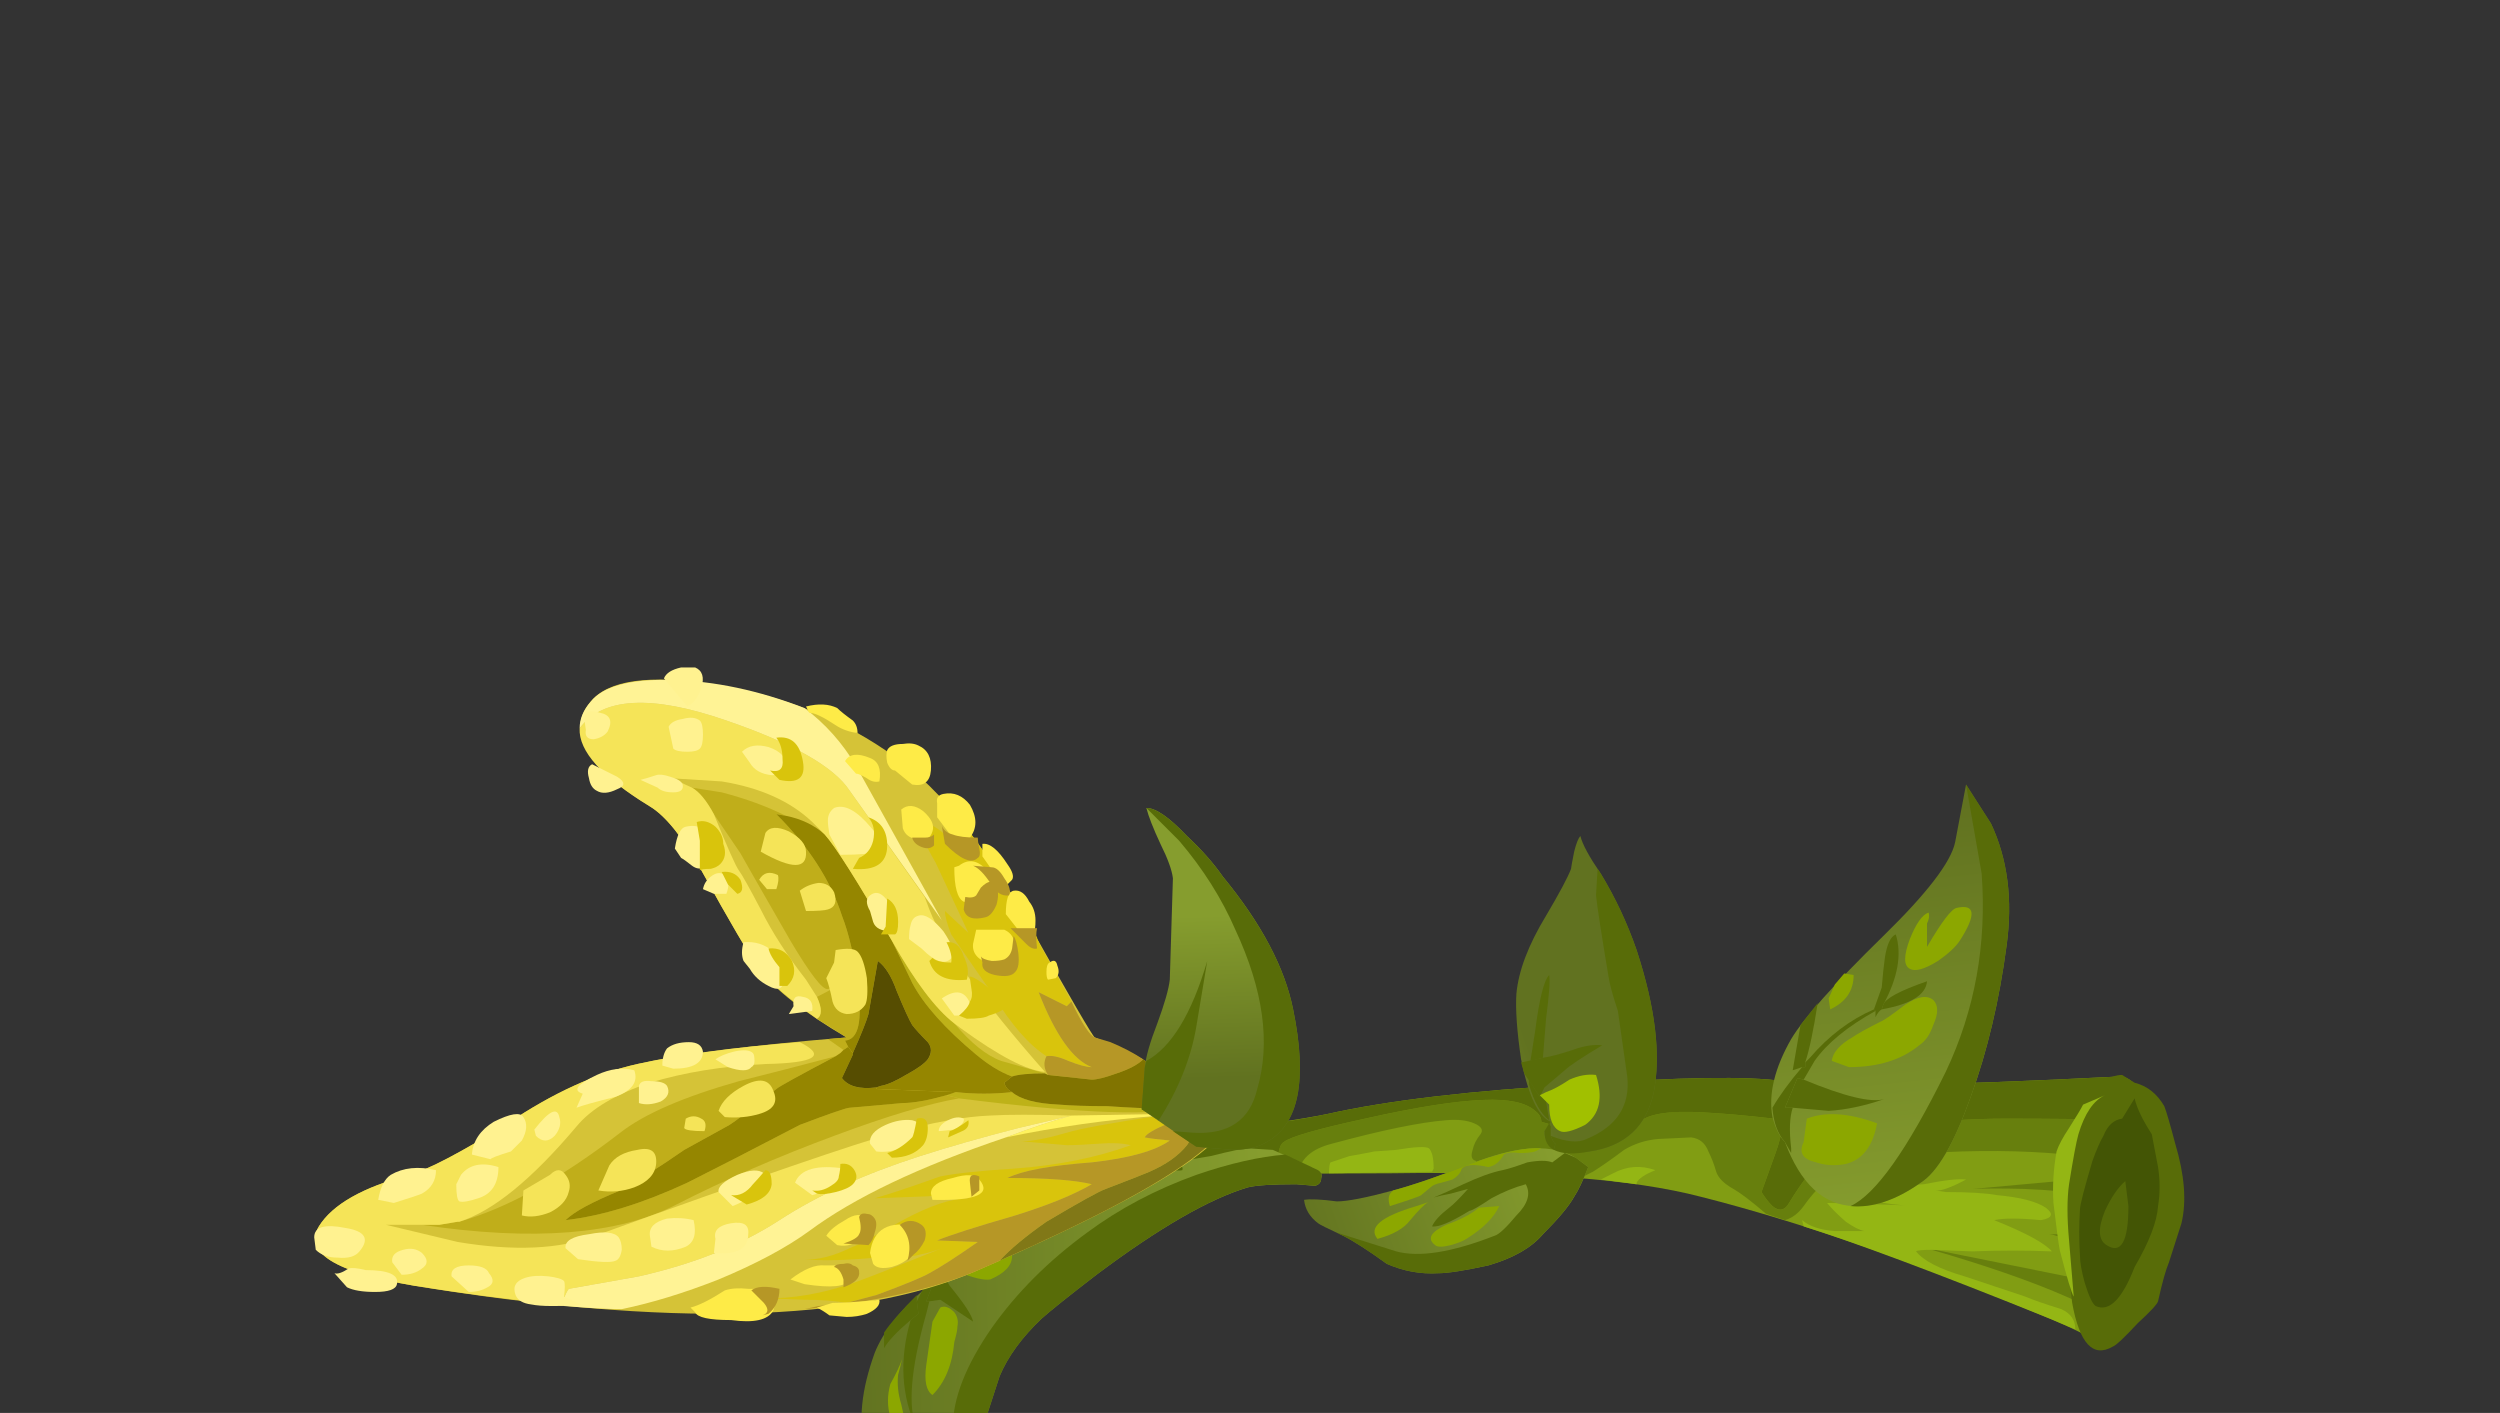 <?xml version="1.0" encoding="iso-8859-1"?>
<!-- Generator: Adobe Illustrator 15.1.0, SVG Export Plug-In . SVG Version: 6.00 Build 0)  -->
<!DOCTYPE svg PUBLIC "-//W3C//DTD SVG 1.1//EN" "http://www.w3.org/Graphics/SVG/1.1/DTD/svg11.dtd">
<svg version="1.1" id="flash0.ai" xmlns="http://www.w3.org/2000/svg" xmlns:xlink="http://www.w3.org/1999/xlink" x="0px" y="0px"
	 width="64.05px" height="36.2px" viewBox="0 0 64.05 36.2" style="enable-background:new 0 0 64.05 36.2;" xml:space="preserve">
<rect x="0" y="0" width="64.05" height="36.2" fill="#333333" stroke="none"/>
<symbol  id="_x31_" viewBox="0 -30.1 59.889 30.1">
	<g id="Layer_1_2_">
		<path style="fill-rule:evenodd;clip-rule:evenodd;fill:#819D13;" d="M57.8-13.1c0.233,0,0.433-0.133,0.6-0.4
			c0.1-0.167,0.267-0.467,0.5-0.9c0.167-0.233,0.283-0.5,0.35-0.8c0.167-0.5,0.267-0.8,0.3-0.9c0.133-0.4,0.183-0.867,0.15-1.4
			c-0.034-0.6-0.167-1.1-0.4-1.5c-0.2-0.767-0.5-1.4-0.9-1.9c-0.233-0.3-0.467-0.534-0.7-0.7l-0.3-0.15
			c-0.633,0.367-1.283,0.684-1.95,0.95c-4.2,1.767-7.883,3.05-11.05,3.85c-2.167,0.567-5.467,0.817-9.9,0.75
			c-5.567-0.033-8.783-0.017-9.65,0.05c-4.233,0.333-6.917,0.783-8.05,1.35c-0.6,0.3-0.684,0.417-0.25,0.35
			c1.3-0.233,2.217-0.366,2.75-0.4c1.566-0.133,3.55-0.167,5.95-0.1c3,0.067,5.4,0.284,7.2,0.65c1.933,0.433,4.617,0.75,8.05,0.95
			c3.233,0.233,5.417,0.267,6.55,0.1C48.416-13.45,52-13.4,57.8-13.1z"/>
		<path style="fill-rule:evenodd;clip-rule:evenodd;fill:#677F0D;" d="M55.55-18.15l4-0.05l-0.1-0.45l-2,0.25l0.65-0.2
			c0.467-0.133,0.85-0.283,1.15-0.45l-0.2-0.5C56.983-18.617,55.816-18.15,55.55-18.15z"/>
		<path style="fill-rule:evenodd;clip-rule:evenodd;fill:#677F0D;" d="M20.5-14.95l-0.15-0.7c-1.833,0.3-3.017,0.583-3.55,0.85
			c-0.6,0.3-0.684,0.417-0.25,0.35c1.3-0.233,2.217-0.366,2.75-0.4L20.5-14.95z"/>
		<path style="fill-rule:evenodd;clip-rule:evenodd;fill:#677F0D;" d="M54.149-14.45c2.867,0,4.483-0.05,4.85-0.15
			c0.034-0.066,0.217-0.566,0.55-1.5l0.05-0.35l-2.65,0.1c0.4,0.034,0.633,0.1,0.7,0.2c0.033,0.066,0.017,0.167-0.05,0.3
			c-0.066,0.1-0.75,0.2-2.05,0.3c-1.4,0.1-2.917,0.083-4.55-0.05c-0.867-0.066-1.533-0.216-2-0.45c-0.466-0.233-0.9-0.634-1.3-1.2
			c-0.167-0.233-0.367-0.383-0.6-0.45l-0.6,0.2c-0.466,0.4-0.817,0.667-1.05,0.8c-0.3,0.167-0.483,0.35-0.55,0.55
			c-0.066,0.233-0.15,0.45-0.25,0.65c-0.1,0.267-0.283,0.417-0.55,0.45c-0.033,0-0.383-0.017-1.05-0.05
			c-0.4-0.033-0.767-0.15-1.1-0.35c-0.4-0.3-0.733-0.533-1-0.7l-0.4-0.2c-1,0.1-2.033,0.15-3.1,0.15l-0.25,0.4
			c-0.133,0.033-0.167,0.15-0.1,0.35c0.033,0.167,0.117,0.333,0.25,0.5c0.1,0.134,0.033,0.25-0.2,0.35s-0.533,0.133-0.9,0.1
			c-0.833-0.066-2.05-0.316-3.65-0.75c-0.667-0.167-1.033-0.5-1.1-1h-0.6c-0.066,0.6-0.017,0.95,0.15,1.05
			c0.2,0.167,1.066,0.417,2.6,0.75c1.634,0.367,2.9,0.567,3.8,0.6c0.8,0.034,1.35-0.083,1.65-0.35c0.133-0.1,0.2-0.216,0.2-0.35
			c1.633-0.5,2.667-0.517,3.1-0.05c0.267,0.3,0.967,0.417,2.1,0.35c0.633-0.033,1.383-0.1,2.25-0.2c0.3,0,0.317-0.366,0.05-1.1
			c-0.134-0.367-0.283-0.784-0.45-1.25c0.1-0.167,0.217-0.317,0.35-0.45c0.2-0.167,0.367-0.15,0.5,0.05
			c0.466,0.767,0.933,1.367,1.4,1.8c0.267,0.267,0.983,0.5,2.15,0.7C51.85-14.533,52.983-14.45,54.149-14.45z"/>
		<path style="fill-rule:evenodd;clip-rule:evenodd;fill:#677F0D;" d="M53.125-16.7c0.778,0.074,2.053,0.191,3.825,0.35l1-0.2
			c0.767-0.134,1.35-0.284,1.75-0.45c0-0.4-0.034-0.717-0.1-0.95l-1.2,0.6c-0.733,0.367-1.95,0.583-3.65,0.65
			C54.1-16.683,53.558-16.683,53.125-16.7z"/>
		<path style="fill-rule:evenodd;clip-rule:evenodd;fill:#677F0D;" d="M51.8-18.65h0.1l6.95-1.4c0-0.134-0.05-0.25-0.15-0.35
			l-2.35,0.5l1.9-1.15l-0.15-0.2C57-20.417,54.899-19.55,51.8-18.65z"/>
		<polygon style="fill-rule:evenodd;clip-rule:evenodd;fill:#586C08;" points="58.25,-21.05 56.35,-19.9 58.7,-20.4 58.399,-20.9 		
			"/>
		<path style="fill-rule:evenodd;clip-rule:evenodd;fill:#586C08;" d="M59.7-17c-0.4,0.167-0.983,0.316-1.75,0.45l-1,0.2l2.65-0.1
			L59.7-17z"/>
		<path style="fill-rule:evenodd;clip-rule:evenodd;fill:#586C08;" d="M57.8-13.1c0.233,0,0.433-0.133,0.6-0.4
			c0.1-0.167,0.267-0.467,0.5-0.9l0.1-0.2c-0.367,0.1-1.983,0.15-4.85,0.15c-1.167,0-2.3-0.083-3.4-0.25
			c-1.167-0.2-1.883-0.433-2.15-0.7c-0.467-0.434-0.934-1.034-1.4-1.8c-0.133-0.2-0.3-0.216-0.5-0.05
			c-0.133,0.133-0.25,0.283-0.35,0.45c0.167,0.466,0.316,0.883,0.45,1.25c0.267,0.733,0.25,1.1-0.05,1.1
			c-0.867,0.1-1.617,0.167-2.25,0.2c-1.133,0.066-1.833-0.05-2.1-0.35c-0.433-0.466-1.467-0.45-3.1,0.05
			c0,0.133-0.067,0.25-0.2,0.35c-0.3,0.267-0.85,0.384-1.65,0.35c-0.9-0.033-2.167-0.233-3.8-0.6c-1.533-0.333-2.4-0.583-2.6-0.75
			c-0.167-0.1-0.217-0.45-0.15-1.05c-2.633-0.066-4.65-0.033-6.05,0.1c-1.934,0.167-3.434,0.333-4.5,0.5l0.15,0.7
			c5.133-0.167,9.117,0.05,11.95,0.65c1.933,0.433,4.617,0.75,8.05,0.95c3.233,0.233,5.417,0.267,6.55,0.1
			C48.416-13.45,52-13.4,57.8-13.1z"/>
		<path style="fill-rule:evenodd;clip-rule:evenodd;fill:#586C08;" d="M59.25-19.05c-0.3,0.167-0.683,0.316-1.15,0.45l-0.65,0.2
			l2-0.25L59.3-19L59.25-19.05z"/>
		<path style="fill-rule:evenodd;clip-rule:evenodd;fill:#94B614;" d="M47.7-17.9l-0.05,0.2c0.233-0.2,0.583-0.316,1.05-0.35
			c0.239,0,0.556,0,0.95,0c-0.15,0.025-0.35,0.125-0.6,0.3c-0.267,0.233-0.467,0.434-0.6,0.6c0.296,0,1.122-0.025,2.475-0.075
			C50.621-17.204,50.313-17.163,50-17.1c-0.333,0.034-0.466,0.117-0.4,0.25c0.033,0.133,0.2,0.2,0.5,0.2l1.45,0.1
			c0.667,0.133,1.116,0.183,1.35,0.15c-0.477-0.254-0.801-0.371-0.975-0.35l0.325-0.05c0.733,0,1.284-0.034,1.65-0.1
			c0.733-0.067,1.25-0.2,1.55-0.4c0.267-0.2,0.216-0.333-0.15-0.4c-0.7,0.067-1.2,0.067-1.5,0c1-0.4,1.616-0.733,1.85-1
			c-0.833,0.034-1.683,0.034-2.55,0l-1.3,0.05c-0.3,0-0.467-0.017-0.5-0.05c0.233-0.3,0.75-0.566,1.55-0.8l1.95-0.65
			c0.233-0.1,0.616-0.233,1.15-0.4c0.3-0.134,0.45-0.35,0.45-0.65l-0.95,0.4C51.883-19.367,49.3-18.4,47.7-17.9z"/>
		<path style="fill-rule:evenodd;clip-rule:evenodd;fill:#94B614;" d="M35.7-15.4c0.1-0.1,0.15-0.317,0.15-0.65l-0.05-0.1l-3.3-0.05
			c0,0.2,0.017,0.317,0.05,0.35l0.6,0.2c0.2,0.033,0.467,0.083,0.8,0.15l0.7,0.05C35.25-15.35,35.6-15.333,35.7-15.4z"/>
		<path style="fill-rule:evenodd;clip-rule:evenodd;fill:#94B614;" d="M42.95-16.1c-0.333-0.133-0.534-0.267-0.6-0.4v-0.05
			L41.2-16.4l0.4,0.2C42.033-15.967,42.483-15.934,42.95-16.1z"/>
		<path style="fill-rule:evenodd;clip-rule:evenodd;fill:#586C08;" d="M57.899-13.05l0.4-0.25c0.4-0.1,0.717-0.35,0.95-0.75
			c0.067-0.167,0.183-0.567,0.35-1.2c0.3-1,0.367-1.85,0.2-2.55l-0.4-1.25c-0.1-0.233-0.217-0.65-0.35-1.25
			c-0.033-0.1-0.25-0.333-0.65-0.7c-0.433-0.467-0.7-0.717-0.8-0.75c-0.633-0.367-1.066,0.1-1.3,1.4L56-17.9
			c-0.133,1.333-0.05,2.316,0.25,2.95c0.367,0.733,0.567,1.117,0.6,1.15C57.183-13.3,57.533-13.05,57.899-13.05z"/>
		<path style="fill-rule:evenodd;clip-rule:evenodd;fill:#435505;" d="M57.899-14.45l0.4,0.65c0.066-0.3,0.25-0.684,0.55-1.15
			l0.2-1.05c0.066-0.434,0.066-0.85,0-1.25c-0.033-0.5-0.283-1.15-0.75-1.95c-0.4-1.033-0.817-1.45-1.25-1.25
			c-0.1,0.067-0.217,0.317-0.35,0.75c-0.1,0.367-0.15,0.65-0.15,0.85c-0.033,0.5-0.033,1,0,1.5c0,0.133,0.133,0.65,0.4,1.55
			c0.133,0.366,0.25,0.633,0.35,0.8C57.433-14.667,57.633-14.483,57.899-14.45z"/>
		<path style="fill-rule:evenodd;clip-rule:evenodd;fill:#556909;" d="M58-16.45l0.1-0.8c0-1.133-0.233-1.55-0.7-1.25
			c-0.267,0.167-0.283,0.533-0.05,1.1C57.55-16.967,57.767-16.65,58-16.45z"/>
		<path style="fill-rule:evenodd;clip-rule:evenodd;fill:#94B614;" d="M56.649-14l0.7,0.3c-0.367-0.167-0.65-0.583-0.85-1.25
			c-0.067-0.233-0.167-0.767-0.3-1.6c-0.067-0.467-0.067-1.067,0-1.8c0.033-0.4,0.083-1,0.15-1.8c-0.066,0.1-0.217,0.6-0.45,1.5
			c-0.033,0.167-0.1,0.667-0.2,1.5c-0.034,0.533,0,1.083,0.1,1.65c0.066,0.2,0.2,0.45,0.4,0.75
			C56.433-14.383,56.583-14.133,56.649-14z"/>
		<linearGradient id="SVGID_1_" gradientUnits="userSpaceOnUse" x1="17.062" y1="-22.932" x2="30.512" y2="-22.657">
			<stop  offset="0" style="stop-color:#617220"/>
			<stop  offset="1" style="stop-color:#869D2E"/>
		</linearGradient>
		<path style="fill-rule:evenodd;clip-rule:evenodd;fill:url(#SVGID_1_);" d="M28.7-15.65c0.667,0.167,1.067,0.25,1.2,0.25l0.8-0.05
			l1.45-0.65c0.1-0.066,0.134-0.15,0.1-0.25c0-0.133-0.067-0.216-0.2-0.25l-0.6,0.05c-0.767,0-1.284-0.034-1.55-0.1
			c-1.233-0.367-2.85-1.3-4.85-2.8c-0.867-0.667-1.45-1.133-1.75-1.4c-0.634-0.6-1.083-1.216-1.35-1.85l-0.65-2
			c-0.167-0.966-0.233-1.6-0.2-1.9c0-1.3,0.3-2.466,0.9-3.5l-0.6,0.6l-1,0.75c-0.5,0.333-1.05,0.883-1.65,1.65
			c-0.533,0.7-0.9,1.417-1.1,2.15c-0.233,0.8-0.133,1.8,0.3,3c0.267,0.667,0.8,1.35,1.6,2.05c1.5,1.333,2.483,2.133,2.95,2.4
			c1.267,0.633,2.633,1.133,4.1,1.5L28.7-15.65z"/>
		<path style="fill-rule:evenodd;clip-rule:evenodd;fill:#586C08;" d="M24.75-18.1c1.034,0.767,2.2,1.383,3.5,1.85
			c1.067,0.367,2.017,0.583,2.85,0.65l1.05-0.5c0.1-0.066,0.134-0.15,0.1-0.25c0-0.133-0.067-0.216-0.2-0.25l-0.6,0.05
			c-0.767,0-1.284-0.034-1.55-0.1c-1.233-0.367-2.85-1.3-4.85-2.8c-0.867-0.667-1.45-1.133-1.75-1.4
			c-0.634-0.6-1.083-1.216-1.35-1.85l-0.65-2c-0.167-0.966-0.233-1.6-0.2-1.9c0-1.3,0.3-2.466,0.9-3.5l-0.4,0.4l-1.1,1.95l-0.05,3.4
			c0,0.934,0.417,2,1.25,3.2C22.5-20.017,23.517-19,24.75-18.1z"/>
		<path style="fill-rule:evenodd;clip-rule:evenodd;fill:#586C08;" d="M19.55-19.9l0.3,0.25L19.6-20.3h0.1l-0.1-0.4
			c-0.5-1.767-0.6-3-0.3-3.7c-0.5,1.066-0.567,2.233-0.2,3.5l0.25,0.2l-0.05,0.4l0.2,0.4H19.55z"/>
		<path style="fill-rule:evenodd;clip-rule:evenodd;fill:#586C08;" d="M21.1-20.95l-1.05,0.7L19.7-20.3h-0.1l0.25,0.65l0.1,0.15
			l0.1-0.05c0.133-0.034,0.233-0.117,0.3-0.25C20.816-20.367,21.066-20.75,21.1-20.95z"/>
		<path style="fill-rule:evenodd;clip-rule:evenodd;fill:#586C08;" d="M19.1-20.9c-0.434-0.367-0.717-0.667-0.85-0.9v0.5
			c0.2,0.3,0.55,0.7,1.05,1.2v-0.2l0.05-0.4L19.1-20.9z"/>
		<path style="fill-rule:evenodd;clip-rule:evenodd;fill:#586C08;" d="M22.55-18l-0.9-0.05l0.85,0.55l0.3,0.15
			c0.233-0.133,0.417-0.367,0.55-0.7C22.983-18.017,22.716-18,22.55-18z"/>
		<path style="fill-rule:evenodd;clip-rule:evenodd;fill:#586C08;" d="M26.55-16h0.05l1.05,0.2c0.134-0.134,0.184-0.233,0.15-0.3
			C27.7-16.133,27.283-16.1,26.55-16z"/>
		<path style="fill-rule:evenodd;clip-rule:evenodd;fill:#8CA700;" d="M25.25-17.15L24-17.3l-0.9,0.1c0.667,0.3,1.583,0.634,2.75,1
			l0.3-0.25c0.2-0.2,0.15-0.366-0.15-0.5C25.633-17.05,25.383-17.117,25.25-17.15z"/>
		<path style="fill-rule:evenodd;clip-rule:evenodd;fill:#8CA700;" d="M21.649-19.6c-0.2-0.033-0.55,0.05-1.05,0.25l-0.3,0.15
			l1.25,1.1c0.6-0.066,0.866-0.316,0.8-0.75C22.35-19.15,22.116-19.4,21.649-19.6z"/>
		<path style="fill-rule:evenodd;clip-rule:evenodd;fill:#8CA700;" d="M19.8-20.95l0.25,0.45c0.133,0.066,0.283,0.017,0.45-0.15
			c0.1-0.133,0.133-0.284,0.1-0.45c0-0.1-0.033-0.267-0.1-0.5c-0.067-0.733-0.3-1.3-0.7-1.7c-0.2,0.133-0.267,0.45-0.2,0.95
			L19.8-20.95z"/>
		<path style="fill-rule:evenodd;clip-rule:evenodd;fill:#8CA700;" d="M18.825-22.15c-0.029-0.144-0.071-0.31-0.125-0.5
			c-0.034-0.3,0-0.617,0.1-0.95c0.066-0.333,0.15-0.583,0.25-0.75c0.066-0.133,0.167-0.333,0.3-0.6
			c0.133-0.233,0.184-0.433,0.15-0.6c-0.4,0.133-0.75,0.65-1.05,1.55c-0.1,0.333-0.1,0.684,0,1.05
			C18.631-22.627,18.756-22.361,18.825-22.15z"/>
		<path style="fill-rule:evenodd;clip-rule:evenodd;fill:#D5C337;" d="M18.649-2.9c1.4-1,2.8-2.75,4.2-5.25
			c1.367-2.434,2.083-3.667,2.15-3.7l0.85-0.35c0.667-0.3,1.184-0.633,1.55-1c4-0.566,1.917-2.616-6.25-6.15
			c-3.833-1.633-9.816-1.783-17.95-0.45c-2.534,0.433-3.55,1.066-3.05,1.9c0.434,0.7,1.4,1.25,2.9,1.65
			c0.6,0.167,1.65,0.717,3.15,1.65c1.433,0.967,2.817,1.6,4.15,1.9c1.533,0.333,3.767,0.617,6.7,0.85c-1.367,0.8-2.3,1.534-2.8,2.2
			c-0.333,0.466-0.95,1.517-1.85,3.15c-0.6,1.066-1.15,1.75-1.65,2.05c-2.067,1.267-2.7,2.384-1.9,3.35
			c0.566,0.7,1.883,0.883,3.95,0.55C15-0.883,16.95-1.667,18.649-2.9z"/>
		<path style="fill-rule:evenodd;clip-rule:evenodd;fill:#C0AE1A;" d="M13.3-14.65l-1.45-0.8c-0.767-0.533-1.45-0.966-2.05-1.3
			c-0.9-0.367-1.483-0.684-1.75-0.95c1.167,0.134,2.467,0.534,3.9,1.2c0.8,0.4,2,1.017,3.6,1.85c0.967,0.367,1.5,0.55,1.6,0.55
			l1.7,0.15c0.333,0,0.8,0.083,1.4,0.25l0.4-0.1c-0.967-0.167-2.3-0.567-4-1.2c-1.8-0.667-3.483-1.4-5.05-2.2
			c-1.867-0.966-4.583-1.183-8.15-0.65H4l0.6,0.1h0.05c1.533,0.434,3.25,1.383,5.15,2.85c0.767,0.6,2.033,1.15,3.8,1.65
			c0.934,0.233,1.967,0.5,3.1,0.8c-1.2-0.633-1.833-0.983-1.9-1.05C13.966-14.167,13.466-14.55,13.3-14.65z"/>
		<path style="fill-rule:evenodd;clip-rule:evenodd;fill:#BEB218;" d="M22.35-13.6c0.267-0.233,0.767-0.367,1.5-0.4
			c0.4-0.033,0.917-0.05,1.55-0.05c1.434-0.1,2.35-0.1,2.75,0c-1.066-0.333-3.566-0.25-7.5,0.25l-0.4,0.1l0.3,0.1
			C21.149-13.667,21.75-13.667,22.35-13.6z"/>
		<path style="fill-rule:evenodd;clip-rule:evenodd;fill:#BEB218;" d="M23.399-13c-0.5,0-0.85-0.033-1.05-0.1
			c-0.367,0.133-0.75,0.367-1.15,0.7c-1,0.833-1.683,1.6-2.05,2.3L18.5-8.75c0.733-1.3,1.4-2.184,2-2.65
			c0.534-0.633,1.034-1.034,1.5-1.2L23.399-13z"/>
		<path style="fill-rule:evenodd;clip-rule:evenodd;fill:#C0AE1A;" d="M13.649-5.95L12.8-4.7c-0.233,0.434-0.467,0.717-0.7,0.85
			L13.05-4c0.767-0.2,1.45-0.45,2.05-0.75L14.8-4.7c1.033-1.033,1.733-2.116,2.1-3.25c0.233-0.6,0.4-1.333,0.5-2.2
			c0.167-1.167,0.033-1.767-0.4-1.8l0.1-0.2l-0.15-0.1l-0.5,0.35l0.6,0.05l-0.95,0.6c0.167,0.1,0.167,0.333,0,0.7
			c0.533,0.267,0.65,0.35,0.35,0.25c-0.167-0.034-0.567,0.483-1.2,1.55C14.216-6.95,13.683-6.017,13.649-5.95z"/>
		<path style="fill-rule:evenodd;clip-rule:evenodd;fill:#958600;" d="M14.8-13.5c0.066,0.066,0.7,0.417,1.9,1.05l0.15,0.1l0.1,0.1
			l0.15,0.1l0.15-0.2v-0.05l-0.35-0.75c0.2-0.267,0.567-0.367,1.1-0.3v-0.05l2.55-0.1l-0.3-0.1c-0.6-0.167-1.067-0.25-1.4-0.25
			l-1.7-0.15c-0.1,0-0.633-0.183-1.6-0.55c-1.6-0.833-2.8-1.45-3.6-1.85c-1.433-0.667-2.733-1.066-3.9-1.2
			c0.267,0.267,0.85,0.583,1.75,0.95c0.6,0.333,1.283,0.767,2.05,1.3l1.45,0.8C13.466-14.55,13.966-14.167,14.8-13.5z"/>
		<path style="fill-rule:evenodd;clip-rule:evenodd;fill:#958600;" d="M22.35-13.1l-0.25-0.2c0.033-0.134,0.117-0.233,0.25-0.3
			c-0.6-0.066-1.2-0.066-1.8,0L18-13.5v0.05l0.15,0.05c0.2,0.033,0.467,0.15,0.8,0.35c0.367,0.2,0.6,0.366,0.7,0.5
			c0.134,0.2,0.134,0.383,0,0.55c-0.233,0.233-0.4,0.417-0.5,0.55c-0.1,0.167-0.267,0.534-0.5,1.1
			c-0.167,0.467-0.366,0.784-0.6,0.95c-0.067-0.367-0.167-0.934-0.3-1.7c-0.067-0.233-0.233-0.65-0.5-1.25l-0.15,0.2l-0.1,0.2
			c0.433,0.034,0.567,0.634,0.4,1.8c-0.1,0.867-0.267,1.6-0.5,2.2c-0.366,1.134-1.066,2.217-2.1,3.25l0.3-0.05
			c0.5-0.1,0.917-0.3,1.25-0.6c0.333-0.367,1.05-1.5,2.15-3.4l0.65-1.35c0.367-0.7,1.05-1.466,2.05-2.3
			C21.6-12.733,21.983-12.967,22.35-13.1z"/>
		<path style="fill-rule:evenodd;clip-rule:evenodd;fill:#564D01;" d="M19.649-12.55c-0.1-0.134-0.333-0.3-0.7-0.5
			c-0.333-0.2-0.6-0.317-0.8-0.35L18-13.45c-0.533-0.066-0.9,0.034-1.1,0.3l0.35,0.75v0.05c0.267,0.6,0.433,1.017,0.5,1.25
			c0.133,0.767,0.233,1.333,0.3,1.7c0.233-0.167,0.433-0.483,0.6-0.95c0.233-0.566,0.4-0.933,0.5-1.1
			c0.1-0.133,0.267-0.316,0.5-0.55C19.783-12.167,19.783-12.35,19.649-12.55z"/>
		<path style="fill-rule:evenodd;clip-rule:evenodd;fill:#F5E458;" d="M24.25-14.35l-1.7-0.4c-1.167-0.3-2.217-0.6-3.15-0.9
			c-1.767-0.567-3.267-1.25-4.5-2.05c-1.233-0.8-2.733-1.4-4.5-1.8l-2.25-0.4C8.017-20.1,7.966-20.267,8-20.4H7.8
			c-1.634,0.167-3.167,0.367-4.6,0.6c-2.534,0.433-3.55,1.066-3.05,1.9c0.434,0.7,1.4,1.25,2.9,1.65c0.6,0.167,1.65,0.717,3.15,1.65
			c1.433,0.967,2.817,1.6,4.15,1.9c1.333,0.3,3.066,0.534,5.2,0.7c0.866-0.434,0.5-0.667-1.1-0.7c-1.367-0.066-2.6-0.267-3.7-0.6
			c-1.1-0.367-1.883-0.833-2.35-1.4c-1.433-1.7-2.683-2.716-3.75-3.05H4.6L4-17.85H2.3l2.3-0.55c1.8-0.3,3.267-0.233,4.4,0.2
			c5.167,1.867,8.367,2.967,9.6,3.3c1.2,0.333,2.217,0.517,3.05,0.55C22.216-14.316,23.083-14.316,24.25-14.35z"/>
		<path style="fill-rule:evenodd;clip-rule:evenodd;fill:#FFF25E;" d="M27.2-14.3l-0.1-0.05c-1.7-0.133-3.35-0.367-4.95-0.7
			c0.8,0.3,1.5,0.533,2.1,0.7L27.2-14.3z"/>
		<path style="fill-rule:evenodd;clip-rule:evenodd;fill:#D9C40C;" d="M24.1-14.9c0.434,0.133,1.434,0.316,3,0.55l0.1,0.05l0.95,0.2
			c-0.167-0.2-0.433-0.367-0.8-0.5c-0.467-0.2-0.717-0.35-0.75-0.45c0.167-0.034,0.434-0.067,0.8-0.1
			c-0.467-0.333-1.3-0.567-2.5-0.7c-1.333-0.1-2.233-0.267-2.7-0.5c1.267,0,2.167-0.066,2.7-0.2c-0.566-0.333-1.383-0.667-2.45-1
			c-1.267-0.367-2.1-0.634-2.5-0.8l1.3-0.05c-0.667-0.467-1.183-0.8-1.55-1c-0.233-0.133-0.8-0.367-1.7-0.7l-0.95-0.25
			c-0.367,0.067-0.817,0.1-1.35,0.1c-0.655,0.025-1.072,0.042-1.25,0.05c0.872-0.02,1.822,0.147,2.85,0.5
			c0.633,0.233,1.566,0.6,2.8,1.1c-0.267-0.1-0.5-0.167-0.7-0.2c-0.2-0.067-0.667-0.1-1.4-0.1c-1.009-0.092-1.776-0.108-2.3-0.05
			c0.43-0.034,0.947,0.099,1.55,0.4c0.133,0.033,0.667,0.316,1.6,0.85c0.867,0.467,1.566,0.7,2.1,0.7
			c-0.167,0.066-0.433,0.1-0.8,0.1c-0.4-0.034-0.683-0.05-0.85-0.05L17.95-17c0.466,0.133,1.167,0.367,2.1,0.7
			c0.5,0.1,1.283,0.183,2.35,0.25c1.4,0.1,2.65,0.35,3.75,0.75c-0.267,0.066-0.6,0.083-1,0.05c-0.467-0.033-0.816-0.05-1.05-0.05
			l-1.45,0.125C22.99-15.174,23.473-15.083,24.1-14.9z"/>
		<path style="fill-rule:evenodd;clip-rule:evenodd;fill:#B69726;" d="M27.95-15.3c-0.267-0.333-0.667-0.617-1.2-0.85
			c-0.067-0.034-0.533-0.217-1.4-0.55c-0.2-0.066-0.833-0.417-1.9-1.05c-0.667-0.467-1.167-0.883-1.5-1.25l-0.8-0.35
			c-1.366-0.566-3.183-0.966-5.45-1.2l0.45,0.1l0.9,0.1L18-20.1c0.9,0.333,1.467,0.567,1.7,0.7c0.367,0.2,0.883,0.533,1.55,1
			l-1.3,0.05c0.4,0.167,1.233,0.434,2.5,0.8c1.067,0.333,1.883,0.667,2.45,1c-0.533,0.133-1.433,0.2-2.7,0.2
			c0.466,0.233,1.367,0.4,2.7,0.5c1.2,0.133,2.033,0.367,2.5,0.7c-0.366,0.033-0.633,0.066-0.8,0.1c0.033,0.1,0.283,0.25,0.75,0.45
			c0.367,0.133,0.633,0.3,0.8,0.5l0.05,0.05l0.2,0.05C28.399-14.434,28.25-14.867,27.95-15.3z"/>
		<path style="fill-rule:evenodd;clip-rule:evenodd;fill:#817817;" d="M23.45-17.75c1.067,0.633,1.7,0.983,1.9,1.05
			c0.867,0.333,1.333,0.517,1.4,0.55c0.534,0.233,0.933,0.517,1.2,0.85c0.3,0.433,0.45,0.866,0.45,1.3l0.65,0.25
			c1.066-0.934-1.3-2.684-7.1-5.25C22.283-18.633,22.783-18.217,23.45-17.75z"/>
		<path style="fill-rule:evenodd;clip-rule:evenodd;fill:#F5E458;" d="M13.2-1.7c2.133-0.733,3.45-1.483,3.95-2.25l2.4-3.4l0.15-0.4
			c0.466-1.2,1.7-2.934,3.7-5.2c-0.566,0.034-1.467,0.5-2.7,1.4l-0.2,0.15c-0.6,0.466-1.267,1.35-2,2.65
			c-1.1,1.9-1.817,3.033-2.15,3.4l-0.4,0.4c-0.7,0.667-1.667,1.1-2.9,1.3l-1.6,0.1l0.65-0.3c0.233-0.133,0.467-0.417,0.7-0.85
			c0.433-1.066,0.7-1.667,0.8-1.8s0.333-0.55,0.7-1.25c0.366-0.733,0.85-1.483,1.45-2.25l0.35-0.55c0.167-0.367,0.167-0.6,0-0.7
			c-0.9,0.633-1.517,1.167-1.85,1.6c-0.333,0.466-0.95,1.517-1.85,3.15c-0.6,1.066-1.15,1.75-1.65,2.05
			C9.216-3.517,8.466-2.684,8.5-1.95C9.233-0.95,10.8-0.867,13.2-1.7z"/>
		<path style="fill-rule:evenodd;clip-rule:evenodd;fill:#D9C40C;" d="M21.075-9.6L20.75-9.15L21.075-9.6z M23.5-9.35l0.75-1.35
			l-0.15-0.15l-0.9,0.45c0.533-1.367,1.1-2.167,1.7-2.4c-0.167,0-0.417,0.066-0.75,0.2c-0.3,0.133-0.533,0.184-0.7,0.15
			c-0.567,0.367-1.133,1.017-1.7,1.95l-1.35,1.95c-0.133,0.333-0.2,0.583-0.2,0.75l0.75-0.7l-1.05,2.25
			c-0.366,0.633-0.566,1.083-0.6,1.35c0.3-0.034,0.6-0.184,0.9-0.45c0.167-0.133,0.417-0.333,0.75-0.6
			C20.916-5.717,20.783-5.4,20.55-5l-0.6,0.95c0.966-1,2.033-2.534,3.2-4.6C23.149-8.717,23.267-8.95,23.5-9.35z"/>
		<path style="fill-rule:evenodd;clip-rule:evenodd;fill:#B69726;" d="M23.5-13.05c-0.133,0.2-0.15,0.4-0.05,0.6
			c0.167,0.034,0.4-0.017,0.7-0.15c0.333-0.133,0.583-0.2,0.75-0.2c-0.6,0.233-1.167,1.033-1.7,2.4l0.9-0.45l0.15,0.15
			c0.333-0.7,0.583-1.083,0.75-1.15L25.5-12c0.4-0.167,0.75-0.35,1.05-0.55c-0.167-0.167-0.45-0.317-0.85-0.45
			c-0.367-0.133-0.633-0.2-0.8-0.2L23.5-13.05z"/>
		<path style="fill-rule:evenodd;clip-rule:evenodd;fill:#817400;" d="M24.899-13.2c0.167,0,0.434,0.067,0.8,0.2
			c0.4,0.133,0.683,0.283,0.85,0.45l0.85-0.65c0.833-0.1,1.384-0.283,1.65-0.55L28.399-14l-0.2-0.05h-0.05
			c-0.4-0.1-1.316-0.1-2.75,0c-0.633,0-1.15,0.017-1.55,0.05c-0.733,0.033-1.233,0.167-1.5,0.4c-0.133,0.067-0.217,0.167-0.25,0.3
			l0.25,0.2c0.2,0.067,0.55,0.1,1.05,0.1l0.1-0.05L24.899-13.2z"/>
		<path style="fill-rule:evenodd;clip-rule:evenodd;fill:#FFF395;" d="M24.25-14.35c-0.6-0.167-1.3-0.4-2.1-0.7
			c-2.767-0.934-4.866-1.934-6.3-3c-0.733-0.534-1.7-1.05-2.9-1.55c-1.1-0.433-2.133-0.75-3.1-0.95c-0.434,0-1.05,0.033-1.85,0.1
			v0.05c-0.033,0.133,0.017,0.3,0.15,0.5l2.25,0.4c1.767,0.4,3.267,1,4.5,1.8c1.233,0.8,2.733,1.483,4.5,2.05
			c0.934,0.3,1.983,0.6,3.15,0.9L24.25-14.35z"/>
		<path style="fill-rule:evenodd;clip-rule:evenodd;fill:#FFF395;" d="M17.35-3.15L20.1-8.1l-2.95,4.15
			c-0.5,0.767-1.816,1.517-3.95,2.25c-2.4,0.833-3.967,0.75-4.7-0.25c0,0.3,0.117,0.583,0.35,0.85c0.4,0.5,1.267,0.733,2.6,0.7
			c1.367-0.034,2.783-0.333,4.25-0.9C16.366-1.8,16.916-2.417,17.35-3.15z"/>
		<path style="fill-rule:evenodd;clip-rule:evenodd;fill:#FEEB47;" d="M19.75-3.3c-0.033-0.367-0.233-0.517-0.6-0.45L18.6-3.3
			c-0.1,0-0.184,0.083-0.25,0.25c-0.033,0.167-0.033,0.3,0,0.4c0.066,0.133,0.233,0.2,0.5,0.2c0.2,0.034,0.367,0.017,0.5-0.05
			C19.649-2.633,19.783-2.9,19.75-3.3z"/>
		<path style="fill-rule:evenodd;clip-rule:evenodd;fill:#FEEB47;" d="M19.95-4.8c0,0.033,0,0.183,0,0.45
			c-0.034,0.167,0.033,0.267,0.2,0.3C20.483-3.983,20.767-4.1,21-4.4c0.233-0.4,0.233-0.75,0-1.05
			c-0.333-0.233-0.533-0.216-0.6,0.05L19.95-4.8z"/>
		<path style="fill-rule:evenodd;clip-rule:evenodd;fill:#FEEB47;" d="M18.8-4.55C19-4.383,19.233-4.4,19.5-4.6
			c0.267-0.233,0.367-0.45,0.3-0.65c-0.067-0.233-0.233-0.316-0.5-0.25c-0.233,0.033-0.384,0.15-0.45,0.35L18.8-4.55z"/>
		<path style="fill-rule:evenodd;clip-rule:evenodd;fill:#FEEB47;" d="M20.649-6.35c0.3,0.233,0.6,0.184,0.9-0.15
			c0.267-0.333,0.3-0.633,0.1-0.9c-0.1-0.2-0.383-0.233-0.85-0.1c-0.2,0.1-0.3,0.467-0.3,1.1L20.649-6.35z"/>
		<path style="fill-rule:evenodd;clip-rule:evenodd;fill:#FEEB47;" d="M21.2-8.4h0.9c0.3-0.133,0.4-0.417,0.3-0.85
			c-0.066-0.333-0.316-0.417-0.75-0.25c-0.4,0.133-0.583,0.35-0.55,0.65L21.2-8.4z"/>
		<path style="fill-rule:evenodd;clip-rule:evenodd;fill:#FEEB47;" d="M22.149-7.9c0,0.466,0.083,0.716,0.25,0.75
			c0.2,0.033,0.367-0.083,0.5-0.35c0.134-0.167,0.2-0.367,0.2-0.6c0-0.2-0.017-0.316-0.05-0.35c-0.033-0.033-0.15-0.083-0.35-0.15
			L22.149-7.9z"/>
		<path style="fill-rule:evenodd;clip-rule:evenodd;fill:#FEEB47;" d="M21.399-6.05v0.4c0.233,0.033,0.5-0.184,0.8-0.65
			c0.167-0.233,0.216-0.4,0.15-0.5L22.1-7.05L21.399-6.05z"/>
		<path style="fill-rule:evenodd;clip-rule:evenodd;fill:#FEEB47;" d="M23.5-10c-0.033,0.033-0.05,0.117-0.05,0.25
			c0,0.167,0.033,0.267,0.1,0.3c0.133,0.1,0.217,0.067,0.25-0.1c0.066-0.167,0.05-0.3-0.05-0.4L23.5-10z"/>
		<path style="fill-rule:evenodd;clip-rule:evenodd;fill:#FEEB47;" d="M15.75-1.25c0.4,0.1,0.733,0.083,1-0.05
			c0.1-0.1,0.267-0.233,0.5-0.4c0.1-0.1,0.15-0.233,0.15-0.4c-0.267,0.034-0.5,0.117-0.7,0.25c-0.4,0.267-0.683,0.4-0.85,0.4
			L15.75-1.25z"/>
		<path style="fill-rule:evenodd;clip-rule:evenodd;fill:#FEEB47;" d="M17-3c0.133,0.233,0.4,0.267,0.8,0.1
			c0.267-0.1,0.366-0.35,0.3-0.75c-0.133-0.034-0.267,0-0.4,0.1c-0.167,0.1-0.284,0.15-0.35,0.15L17-3z"/>
		<path style="fill-rule:evenodd;clip-rule:evenodd;fill:#FFF290;" d="M16.5-5.35C16.466-5.15,16.45-5,16.45-4.9
			c0,0.167,0.067,0.3,0.2,0.4c0.333,0.133,0.733-0.083,1.2-0.65c0.267-0.267,0.283-0.517,0.05-0.75C17.833-5.967,17.483-6,16.85-6
			L16.5-5.35z"/>
		<path style="fill-rule:evenodd;clip-rule:evenodd;fill:#FFF290;" d="M13.7-2.7c0.2,0.2,0.483,0.25,0.85,0.15
			c0.4-0.134,0.583-0.35,0.55-0.65c-0.033-0.167-0.184-0.25-0.45-0.25c-0.333,0.034-0.566,0.167-0.7,0.4L13.7-2.7z"/>
		<path style="fill-rule:evenodd;clip-rule:evenodd;fill:#FFF290;" d="M11.35-1.9c0.066,0.133,0.217,0.216,0.45,0.25
			c0.233,0.066,0.417,0.05,0.55-0.05c0.066-0.066,0.1-0.216,0.1-0.45s-0.034-0.383-0.1-0.45c-0.066-0.066-0.2-0.1-0.4-0.1
			c-0.233,0-0.383,0.034-0.45,0.1L11.35-1.9z"/>
		<path style="fill-rule:evenodd;clip-rule:evenodd;fill:#FFF290;" d="M11.2-0.35c0.067,0.167,0.25,0.284,0.55,0.35h0.45
			c0.233-0.1,0.3-0.316,0.2-0.65c-0.1-0.3-0.25-0.5-0.45-0.6L11.2-0.35z"/>
		<path style="fill-rule:evenodd;clip-rule:evenodd;fill:#FFF290;" d="M8.649-1.65c0,0.233,0.167,0.3,0.5,0.2
			c0.333-0.066,0.417-0.267,0.25-0.6C9.3-2.184,9.149-2.267,8.95-2.3C8.75-2.3,8.666-2.2,8.7-2L8.649-1.65z"/>
		<path style="fill-rule:evenodd;clip-rule:evenodd;fill:#FFF290;" d="M9.7-3.5c0.267-0.167,0.267-0.3,0-0.4
			C9.433-4.033,9.216-4.05,9.05-3.95c-0.134,0.067-0.217,0.2-0.25,0.4c-0.067,0.233-0.033,0.383,0.1,0.45L9.7-3.5z"/>
		<path style="fill-rule:evenodd;clip-rule:evenodd;fill:#FFF290;" d="M10.45-3.6c0.133,0.034,0.3,0.083,0.5,0.15
			c0.1,0.034,0.25,0.017,0.45-0.05c0.233-0.066,0.367-0.15,0.4-0.25C11.833-3.917,11.733-4,11.5-4c-0.233,0-0.4,0.05-0.5,0.15
			L10.45-3.6z"/>
		<path style="fill-rule:evenodd;clip-rule:evenodd;fill:#FFF290;" d="M11.55-5.8c0.066,0.433,0.183,0.667,0.35,0.7
			c0.467,0.1,0.7-0.1,0.7-0.6c0.1-0.333,0.066-0.566-0.1-0.7c-0.133-0.067-0.267-0.05-0.4,0.05c-0.167,0.133-0.283,0.217-0.35,0.25
			L11.55-5.8z"/>
		<path style="fill-rule:evenodd;clip-rule:evenodd;fill:#FFF290;" d="M12.45-7.1c0.033,0.167,0.117,0.3,0.25,0.4
			c0.167,0.134,0.317,0.15,0.45,0.05c0.134-0.133,0.15-0.333,0.05-0.6h-0.4L12.45-7.1z"/>
		<path style="fill-rule:evenodd;clip-rule:evenodd;fill:#FFF290;" d="M13.75-9.4c-0.067,0.167-0.067,0.367,0,0.6
			c0.367,0.033,0.683-0.067,0.95-0.3c0.267-0.233,0.383-0.533,0.35-0.9c-0.033-0.3-0.2-0.367-0.5-0.2
			c-0.267,0.134-0.467,0.317-0.6,0.55L13.75-9.4z"/>
		<path style="fill-rule:evenodd;clip-rule:evenodd;fill:#FFF290;" d="M15.35-10.85c-0.033,0.267,0.066,0.367,0.3,0.3
			c0.233-0.034,0.333-0.184,0.3-0.45l-0.75-0.1L15.35-10.85z"/>
		<path style="fill-rule:evenodd;clip-rule:evenodd;fill:#FFF290;" d="M17.8-7.8c-0.134,0.233-0.134,0.4,0,0.5
			c0.167,0.133,0.333,0.1,0.5-0.1c0.233-0.233,0.3-0.583,0.2-1.05c-0.333,0-0.533,0.1-0.6,0.3L17.8-7.8z"/>
		<path style="fill-rule:evenodd;clip-rule:evenodd;fill:#FFF290;" d="M19.05-8.7c0,0.2,0.017,0.35,0.05,0.45
			c0.033,0.167,0.117,0.267,0.25,0.3c0.2,0.067,0.467-0.1,0.8-0.5c0.267-0.4,0.367-0.667,0.3-0.8c-0.2-0.3-0.534-0.217-1,0.25
			L19.05-8.7z"/>
		<path style="fill-rule:evenodd;clip-rule:evenodd;fill:#FFF290;" d="M20.1-10.6c0.434,0.3,0.733,0.25,0.9-0.15
			c0.1-0.2,0.1-0.316,0-0.35c-0.067-0.033-0.233-0.05-0.5-0.05L20.1-10.6z"/>
		<path style="fill-rule:evenodd;clip-rule:evenodd;fill:#FFF290;" d="M8.55-20.4c-0.033-0.034-0.35-0.05-0.95-0.05
			c-0.267,0-0.483,0.017-0.65,0.05c-0.267,0.033-0.433,0.133-0.5,0.3c-0.1,0.267,0,0.45,0.3,0.55c0.2,0.066,0.45,0.083,0.75,0.05
			c0.267-0.033,0.433-0.083,0.5-0.15c0.034-0.067,0.034-0.233,0-0.5L8.55-20.4z"/>
		<path style="fill-rule:evenodd;clip-rule:evenodd;fill:#FFF290;" d="M4.399-19.5c-0.033,0.233,0.15,0.35,0.55,0.35
			c0.367,0,0.583-0.083,0.65-0.25c0.167-0.2,0.15-0.35-0.05-0.45C5.383-19.95,5.183-20,4.95-20L4.399-19.5z"/>
		<path style="fill-rule:evenodd;clip-rule:evenodd;fill:#FFF290;" d="M0-18.25c0,0.333,0.333,0.434,1,0.3
			c0.633-0.1,0.784-0.35,0.45-0.75c-0.133-0.167-0.367-0.233-0.7-0.2c-0.3,0-0.533,0.083-0.7,0.25L0-18.25z"/>
		<path style="fill-rule:evenodd;clip-rule:evenodd;fill:#FFF290;" d="M0.649-19.4c0.1-0.034,0.25,0.017,0.45,0.15
			c0.1,0.033,0.283,0.017,0.55-0.05c0.733,0,1.067-0.15,1-0.45C2.616-19.917,2.383-20,1.95-20c-0.4,0-0.7,0.05-0.9,0.15L0.649-19.4z
			"/>
		<path style="fill-rule:evenodd;clip-rule:evenodd;fill:#FFF290;" d="M2.5-19.05c-0.033,0.2,0.083,0.333,0.35,0.4
			c0.233,0.066,0.434,0.033,0.6-0.1c0.2-0.2,0.2-0.367,0-0.5c-0.167-0.133-0.383-0.2-0.65-0.2L2.5-19.05z"/>
		<path style="fill-rule:evenodd;clip-rule:evenodd;fill:#FFF290;" d="M2.05-17.05c0.066,0.4,0.2,0.667,0.4,0.8
			c0.4,0.233,0.883,0.283,1.45,0.15c0-0.333-0.15-0.583-0.45-0.75c-0.067-0.033-0.367-0.133-0.9-0.3L2.05-17.05z"/>
		<path style="fill-rule:evenodd;clip-rule:evenodd;fill:#FFF290;" d="M5.05-15.6c0.033,0.434,0.267,0.784,0.7,1.05
			c0.534,0.267,0.85,0.316,0.95,0.15c0.133-0.2,0.117-0.45-0.05-0.75L6.3-15.5c-0.434-0.133-0.65-0.217-0.65-0.25L5.05-15.6z"/>
		<path style="fill-rule:evenodd;clip-rule:evenodd;fill:#FFF290;" d="M4.7-16.25c0.267,0.333,0.667,0.417,1.2,0.25
			c0-0.533-0.217-0.867-0.65-1c-0.3-0.1-0.5-0.133-0.6-0.1c-0.066,0.034-0.1,0.217-0.1,0.55L4.7-16.25z"/>
		<path style="fill-rule:evenodd;clip-rule:evenodd;fill:#FFF290;" d="M7.05-14.8c0.467,0.6,0.733,0.733,0.8,0.4
			c0.066-0.2,0.017-0.4-0.15-0.6c-0.2-0.2-0.4-0.2-0.6,0L7.05-14.8z"/>
		<path style="fill-rule:evenodd;clip-rule:evenodd;fill:#FFF290;" d="M8.6-13.65c-0.333,0.1-0.184,0.3,0.45,0.6
			c0.433,0.2,0.833,0.25,1.2,0.15c0.133-0.367-0.067-0.65-0.6-0.85c-0.667-0.167-1.083-0.283-1.25-0.35L8.6-13.65z"/>
		<path style="fill-rule:evenodd;clip-rule:evenodd;fill:#FFF290;" d="M11.149-12.75c0,0.233,0.05,0.417,0.15,0.55
			c0.167,0.134,0.4,0.2,0.7,0.2c0.267,0,0.417-0.1,0.45-0.3c0-0.367-0.317-0.55-0.95-0.55L11.149-12.75z"/>
		<path style="fill-rule:evenodd;clip-rule:evenodd;fill:#FFF290;" d="M12.85-12.55c0.133,0.1,0.333,0.183,0.6,0.25
			c0.3,0.066,0.5,0.05,0.6-0.05c0.033-0.033,0.05-0.117,0.05-0.25c0-0.1-0.033-0.167-0.1-0.2c-0.1-0.134-0.35-0.134-0.75,0
			L12.85-12.55z"/>
		<path style="fill-rule:evenodd;clip-rule:evenodd;fill:#FFF290;" d="M10.399-13.4c0.033,0.133,0.167,0.183,0.4,0.15
			c0.267,0,0.433-0.05,0.5-0.15c0.1-0.2,0.033-0.367-0.2-0.5c-0.267-0.1-0.5-0.117-0.7-0.05V-13.4z"/>
		<path style="fill-rule:evenodd;clip-rule:evenodd;fill:#FFF290;" d="M10.75-18.2c-0.033,0.267,0.15,0.45,0.55,0.55
			c0.3,0.033,0.583,0.017,0.85-0.05c0.1-0.433,0.017-0.716-0.25-0.85c-0.4-0.167-0.767-0.167-1.1,0L10.75-18.2z"/>
		<path style="fill-rule:evenodd;clip-rule:evenodd;fill:#FFF290;" d="M8.05-18.6c-0.033,0.233,0.217,0.383,0.75,0.45
			c0.5,0.1,0.816,0.066,0.95-0.1c0.067-0.1,0.1-0.233,0.1-0.4c-0.033-0.2-0.1-0.317-0.2-0.35c-0.133-0.066-0.533-0.05-1.2,0.05
			L8.05-18.6z"/>
		<path style="fill-rule:evenodd;clip-rule:evenodd;fill:#FFF290;" d="M12.85-18.3c-0.066,0.267,0.1,0.433,0.5,0.5
			c0.4,0.066,0.583-0.05,0.55-0.35c0-0.467-0.366-0.667-1.1-0.6L12.85-18.3z"/>
		<path style="fill-rule:evenodd;clip-rule:evenodd;fill:#FFF290;" d="M12.95-16.8c-0.034,0.167,0.167,0.35,0.6,0.55
			c0.4,0.167,0.683,0.184,0.85,0.05c0.3-0.3-0.033-0.65-1-1.05L12.95-16.8z"/>
		<path style="fill-rule:evenodd;clip-rule:evenodd;fill:#FFF290;" d="M15.399-16.5c0.167,0.434,0.7,0.583,1.6,0.45
			c0-0.267-0.133-0.483-0.4-0.65l-0.65-0.2L15.399-16.5z"/>
		<path style="fill-rule:evenodd;clip-rule:evenodd;fill:#FFF290;" d="M17.8-15.25c-0.033,0.233,0.133,0.434,0.5,0.6
			c0.3,0.133,0.583,0.183,0.85,0.15c0.267-0.066,0.35-0.217,0.25-0.45c-0.1-0.2-0.3-0.35-0.6-0.45c-0.3-0.1-0.567-0.133-0.8-0.1
			L17.8-15.25z"/>
		<path style="fill-rule:evenodd;clip-rule:evenodd;fill:#FFF290;" d="M20-14.85c0,0.133,0.1,0.25,0.3,0.35
			c0.2,0.1,0.366,0.117,0.5,0.05c0.033-0.1-0.067-0.216-0.3-0.35L20-14.85z"/>
		<path style="fill-rule:evenodd;clip-rule:evenodd;fill:#FEEB47;" d="M12.05-20.5c0.267,0.066,0.633,0.25,1.1,0.55
			c0.2,0.067,0.45,0.083,0.75,0.05c0.467,0,0.717-0.017,0.75-0.05c0.067-0.033,0.1-0.15,0.1-0.35c0-0.134-0.017-0.233-0.05-0.3
			c-0.167-0.3-0.617-0.4-1.35-0.3c-0.7,0-1.083,0.083-1.15,0.25L12.05-20.5z"/>
		<path style="fill-rule:evenodd;clip-rule:evenodd;fill:#FEEB47;" d="M15.25-19.6c0.433,0.333,0.8,0.483,1.1,0.45
			c0.333,0,0.533,0,0.6,0c0.233-0.067,0.3-0.217,0.2-0.45c-0.1-0.233-0.583-0.283-1.45-0.15L15.25-19.6z"/>
		<path style="fill-rule:evenodd;clip-rule:evenodd;fill:#FEEB47;" d="M16.399-18.2c0.1,0.167,0.3,0.333,0.6,0.5
			c0.3,0.2,0.534,0.217,0.7,0.05c0.133-0.133,0.083-0.317-0.15-0.55c-0.2-0.267-0.467-0.366-0.8-0.3L16.399-18.2z"/>
		<path style="fill-rule:evenodd;clip-rule:evenodd;fill:#FEEB47;" d="M17.8-18.75c0.1,0.767,0.6,1.05,1.5,0.85
			c0.066-0.434-0.017-0.767-0.25-1c-0.134-0.133-0.317-0.233-0.55-0.3c-0.3-0.066-0.5-0.033-0.6,0.1L17.8-18.75z"/>
		<path style="fill-rule:evenodd;clip-rule:evenodd;fill:#FEEB47;" d="M16.6-20.35c0.333,0,0.833,0.034,1.5,0.1
			c0.033-0.167-0.1-0.316-0.4-0.45c-0.2-0.066-0.417-0.1-0.65-0.1l-0.55,0.05c-0.133,0.1-0.267,0.184-0.4,0.25L16.6-20.35z"/>
		<path style="fill-rule:evenodd;clip-rule:evenodd;fill:#FEEB47;" d="M19.75-16.85c0,0.233,0.233,0.4,0.7,0.5
			c0.433,0.133,0.716,0.117,0.85-0.05c0.4-0.467-0.1-0.684-1.5-0.65L19.75-16.85z"/>
		<path style="fill-rule:evenodd;clip-rule:evenodd;fill:#F5E458;" d="M14.45-5.3c0.133,0.2,0.383,0.216,0.75,0.05
			c0.367-0.2,0.55-0.417,0.55-0.65c0.034-0.567-0.45-0.567-1.45,0L14.45-5.3z"/>
		<path style="fill-rule:evenodd;clip-rule:evenodd;fill:#F5E458;" d="M15.55-7.15c0.167,0.133,0.366,0.216,0.6,0.25
			c0.233,0,0.4-0.1,0.5-0.3c0.1-0.3,0.033-0.483-0.2-0.55c-0.1-0.033-0.333-0.05-0.7-0.05L15.55-7.15z"/>
		<path style="fill-rule:evenodd;clip-rule:evenodd;fill:#F5E458;" d="M14.25-6.8c0.133,0.233,0.333,0.283,0.6,0.15
			c0.033-0.1,0.017-0.25-0.05-0.45h-0.3L14.25-6.8z"/>
		<path style="fill-rule:evenodd;clip-rule:evenodd;fill:#F5E458;" d="M16.649-9.45l0.05,0.4c0.367,0.066,0.6,0.05,0.7-0.05
			c0.134-0.133,0.233-0.417,0.3-0.85c0.033-0.433,0.017-0.716-0.05-0.85c-0.133-0.2-0.333-0.3-0.6-0.3
			c-0.233,0.034-0.384,0.167-0.45,0.4c-0.066,0.333-0.133,0.583-0.2,0.75L16.649-9.45z"/>
		<path style="fill-rule:evenodd;clip-rule:evenodd;fill:#F5E458;" d="M12.95-14.2c0.1,0.3,0.367,0.567,0.8,0.8
			c0.5,0.267,0.817,0.216,0.95-0.15c0.167-0.367,0.017-0.617-0.45-0.75c-0.333-0.1-0.7-0.134-1.1-0.1L12.95-14.2z"/>
		<path style="fill-rule:evenodd;clip-rule:evenodd;fill:#F5E458;" d="M9.45-15.95c0.167,0.267,0.466,0.434,0.9,0.5
			c0.434,0.1,0.633-0.05,0.6-0.45c-0.034-0.333-0.267-0.583-0.7-0.75c-0.367-0.133-0.75-0.167-1.15-0.1L9.45-15.95z"/>
		<path style="fill-rule:evenodd;clip-rule:evenodd;fill:#F5E458;" d="M7.55-16.25c0.2,0.2,0.366,0.2,0.5,0
			c0.133-0.167,0.167-0.35,0.1-0.55c-0.066-0.267-0.267-0.483-0.6-0.65c-0.333-0.133-0.634-0.167-0.9-0.1l0.05,0.8L7.55-16.25z"/>
		<path style="fill-rule:evenodd;clip-rule:evenodd;fill:#F5E458;" d="M11.899-14.45c0.167,0.1,0.333,0.1,0.5,0
			c0.134-0.066,0.167-0.2,0.1-0.4c-0.4,0-0.617,0.034-0.65,0.1L11.899-14.45z"/>
		<path style="fill-rule:evenodd;clip-rule:evenodd;fill:#D9C40C;" d="M19.8-9.3c0.1-0.1,0.3-0.15,0.6-0.15
			c0.033,0.167-0.017,0.384-0.15,0.65c0.267,0.033,0.45-0.117,0.55-0.45c0.133-0.267,0.167-0.517,0.1-0.75
			c-0.667-0.066-1.066,0.133-1.2,0.6L19.8-9.3z"/>
		<path style="fill-rule:evenodd;clip-rule:evenodd;fill:#D9C40C;" d="M20.649-11.15c0.2,0.167,0.317,0.316,0.35,0.45
			c0.067,0.1,0.083,0.233,0.05,0.4C21.017-10.1,21-9.967,21-9.9c0.1,0,0.317-0.133,0.65-0.4c0.367-0.267,0.533-0.45,0.5-0.55
			s-0.217-0.2-0.55-0.3c-0.1-0.067-0.333-0.1-0.7-0.1L20.649-11.15z"/>
		<path style="fill-rule:evenodd;clip-rule:evenodd;fill:#D9C40C;" d="M18.3-8.3l0.05,0.9c0.233-0.133,0.35-0.383,0.35-0.75
			c0-0.233-0.034-0.367-0.1-0.4h-0.45L18.3-8.3z"/>
		<path style="fill-rule:evenodd;clip-rule:evenodd;fill:#D9C40C;" d="M17.45-6.1c0.233,0.1,0.383,0.284,0.45,0.55
			c0.067,0.3,0.017,0.55-0.15,0.75c0.4-0.134,0.6-0.434,0.6-0.9c0-0.566-0.367-0.816-1.1-0.75L17.45-6.1z"/>
		<path style="fill-rule:evenodd;clip-rule:evenodd;fill:#D9C40C;" d="M15.649-3c0.1-0.533-0.15-0.733-0.75-0.6l-0.3,0.3
			c0.3-0.067,0.434,0.05,0.4,0.35c0,0.3-0.067,0.534-0.2,0.7C15.267-2.184,15.55-2.434,15.649-3z"/>
		<path style="fill-rule:evenodd;clip-rule:evenodd;fill:#D9C40C;" d="M12.35-5.55l-0.1,0.6c0.2,0.067,0.4,0.017,0.6-0.15
			c0.167-0.167,0.25-0.35,0.25-0.55c0.1-0.267,0.066-0.483-0.1-0.65c-0.067-0.067-0.167-0.117-0.3-0.15
			c-0.2,0-0.317-0.017-0.35-0.05V-5.55z"/>
		<path style="fill-rule:evenodd;clip-rule:evenodd;fill:#D9C40C;" d="M13.25-6.95l-0.2,0.4c0.267,0.033,0.467-0.05,0.6-0.25
			c0.1-0.267,0.067-0.417-0.1-0.45L13.25-6.95z"/>
		<path style="fill-rule:evenodd;clip-rule:evenodd;fill:#D9C40C;" d="M14.899-10.2v0.6c-0.2,0.233-0.316,0.434-0.35,0.6
			c0.333,0.033,0.583-0.1,0.75-0.4c0.133-0.3,0.083-0.567-0.15-0.8H14.899z"/>
		<path style="fill-rule:evenodd;clip-rule:evenodd;fill:#D9C40C;" d="M15.95-16.75c0.2-0.033,0.4,0.017,0.6,0.15
			c0.167,0.1,0.25,0.2,0.25,0.3c0.033,0.133,0.05,0.267,0.05,0.4c0.2,0.033,0.35-0.034,0.45-0.2c0.1-0.167,0.083-0.316-0.05-0.45
			c-0.1-0.1-0.283-0.184-0.55-0.25c-0.267-0.067-0.467-0.083-0.6-0.05L15.95-16.75z"/>
		<path style="fill-rule:evenodd;clip-rule:evenodd;fill:#D9C40C;" d="M18.35-15.55c0.267,0.066,0.533,0.233,0.8,0.5
			c0.033,0.033,0.083,0.233,0.15,0.6c0.233,0.067,0.35-0.033,0.35-0.3c0-0.233-0.05-0.417-0.15-0.55c-0.233-0.267-0.567-0.4-1-0.4
			L18.35-15.55z"/>
		<path style="fill-rule:evenodd;clip-rule:evenodd;fill:#D9C40C;" d="M20.35-14.85c0.133,0.034,0.333,0.15,0.6,0.35
			c0.033-0.167-0.034-0.283-0.2-0.35l-0.45-0.2L20.35-14.85z"/>
		<path style="fill-rule:evenodd;clip-rule:evenodd;fill:#D9C40C;" d="M13.35-16.9c0.267-0.034,0.5,0.083,0.7,0.35
			c0.066,0.066,0.2,0.216,0.4,0.45c0.133,0,0.2-0.15,0.2-0.45c-0.033-0.3-0.3-0.517-0.8-0.65L13.35-16.9z"/>
		<path style="fill-rule:evenodd;clip-rule:evenodd;fill:#B69726;" d="M19-19c0.133,0.467,0.05,0.85-0.25,1.15
			c0.233,0.167,0.467,0.167,0.7,0c0.133-0.1,0.167-0.267,0.1-0.5c-0.1-0.2-0.217-0.35-0.35-0.45L19-19z"/>
		<path style="fill-rule:evenodd;clip-rule:evenodd;fill:#B69726;" d="M16.95-19.6c-0.067,0.233-0.167,0.367-0.3,0.4
			c0.033,0.067,0.134,0.1,0.3,0.1c0.133,0.034,0.233,0.017,0.3-0.05c0.133-0.034,0.2-0.1,0.2-0.2c0.033-0.2-0.133-0.367-0.5-0.5
			V-19.6z"/>
		<path style="fill-rule:evenodd;clip-rule:evenodd;fill:#B69726;" d="M14.35-20.75c0.2,0.066,0.217,0.2,0.05,0.4
			c-0.2,0.2-0.333,0.333-0.4,0.4c0.167,0.134,0.467,0.15,0.9,0.05c0-0.333-0.116-0.6-0.35-0.8L14.35-20.75z"/>
		<path style="fill-rule:evenodd;clip-rule:evenodd;fill:#B69726;" d="M16.95-18.45c0.3,0.1,0.466,0.2,0.5,0.3
			c0.067,0.1,0.067,0.283,0,0.55c0.033,0.1,0.117,0.133,0.25,0.1c0.1,0,0.183-0.05,0.25-0.15s0.067-0.25,0-0.45
			c-0.034-0.167-0.1-0.3-0.2-0.4L16.95-18.45z"/>
		<path style="fill-rule:evenodd;clip-rule:evenodd;fill:#B69726;" d="M21.05-16.95L21-16.5c-0.033,0.233,0.067,0.3,0.3,0.2v-0.45
			L21.05-16.95z"/>
		<path style="fill-rule:evenodd;clip-rule:evenodd;fill:#B69726;" d="M22.55-9.15c0.033-0.3,0-0.5-0.1-0.6
			c-0.1-0.133-0.317-0.167-0.65-0.1c-0.3,0.067-0.434,0.2-0.4,0.4l-0.05,0.2c0.033-0.066,0.15-0.117,0.35-0.15
			c0.167,0,0.3,0.017,0.4,0.05c0.133,0.067,0.217,0.184,0.25,0.35l0.05,0.4C22.466-8.7,22.517-8.883,22.55-9.15z"/>
		<path style="fill-rule:evenodd;clip-rule:evenodd;fill:#B69726;" d="M23.149-8.35c-0.033-0.133-0.033-0.35,0-0.65
			c-0.1-0.033-0.217,0.017-0.35,0.15c-0.167,0.167-0.267,0.267-0.3,0.3l-0.2,0.2H23.149z"/>
		<path style="fill-rule:evenodd;clip-rule:evenodd;fill:#B69726;" d="M20.85-7.35c0.167-0.033,0.283-0.017,0.35,0.05l0.15,0.25
			c0.233,0.233,0.4,0.25,0.5,0.05c0.066-0.167,0.066-0.367,0-0.6c-0.1-0.233-0.217-0.367-0.35-0.4c-0.4-0.1-0.633-0.017-0.7,0.25
			L20.85-7.35z"/>
		<path style="fill-rule:evenodd;clip-rule:evenodd;fill:#B69726;" d="M21.7-6.4c0.133,0,0.267-0.117,0.4-0.35
			c0.167-0.233,0.217-0.417,0.15-0.55c-0.233-0.034-0.433,0.1-0.6,0.4c-0.2,0.3-0.383,0.483-0.55,0.55L21.7-6.4z"/>
		<path style="fill-rule:evenodd;clip-rule:evenodd;fill:#B69726;" d="M20.1-5.075c0.059-0.14,0.175-0.231,0.35-0.275
			c0.167-0.066,0.433-0.1,0.8-0.1c0-0.066,0.017-0.183,0.05-0.35c0.033-0.167,0.017-0.267-0.05-0.3c-0.2-0.2-0.55-0.05-1.05,0.45
			L20.1-5.075z"/>
		<path style="fill-rule:evenodd;clip-rule:evenodd;fill:#B69726;" d="M19.85-5.35V-5.7c-0.1-0.1-0.233-0.116-0.4-0.05
			s-0.267,0.167-0.3,0.3c0.033,0,0.167,0,0.4,0C19.683-5.45,19.783-5.417,19.85-5.35z"/>
		<linearGradient id="SVGID_2_" gradientUnits="userSpaceOnUse" x1="29.025" y1="-13.158" x2="28.866" y2="-7.934">
			<stop  offset="0" style="stop-color:#617220"/>
			<stop  offset="1" style="stop-color:#869D2E"/>
		</linearGradient>
		<path style="fill-rule:evenodd;clip-rule:evenodd;fill:url(#SVGID_2_);" d="M30.5-15.2c-0.267-0.167-0.633-0.25-1.1-0.25
			l-1.15,0.1l-1.75,1.2l0.1,1.35c0.033,0.333,0.167,0.8,0.4,1.4c0.233,0.633,0.367,1.1,0.4,1.4l0.1,3.25
			c-0.033,0.267-0.167,0.633-0.4,1.1c-0.233,0.5-0.383,0.883-0.45,1.15c0.3,0,0.733-0.3,1.3-0.9c0.466-0.434,0.85-0.867,1.15-1.3
			c1.233-1.5,1.983-2.917,2.25-4.25C31.816-13.217,31.533-14.633,30.5-15.2z"/>
		<path style="fill-rule:evenodd;clip-rule:evenodd;fill:#586C08;" d="M28.25-11.5c-0.167-1-0.567-2-1.2-3l-0.55,0.35l0.1,1.35
			l0.05,0.2c0.8,0.434,1.45,1.5,1.95,3.2L28.25-11.5z"/>
		<path style="fill-rule:evenodd;clip-rule:evenodd;fill:#586C08;" d="M30.5-15.2c-0.267-0.167-0.633-0.25-1.1-0.25l-1.15,0.1
			l-0.75,0.5l0.65-0.05c1.134-0.067,1.817,0.4,2.05,1.4c0.433,1.467,0.2,3.167-0.7,5.1c-0.433,1-1.033,1.95-1.8,2.85l-1.05,1.05
			c0.3,0,0.733-0.3,1.3-0.9c0.466-0.434,0.85-0.867,1.15-1.3c1.233-1.5,1.983-2.917,2.25-4.25
			C31.816-13.217,31.533-14.633,30.5-15.2z"/>
		
			<linearGradient id="SVGID_3_" gradientUnits="userSpaceOnUse" x1="3238.563" y1="2235.037" x2="3247.506" y2="2235.037" gradientTransform="matrix(0.942 0.336 -0.336 0.942 -2268.83 -3210.84)">
			<stop  offset="0" style="stop-color:#617220"/>
			<stop  offset="1" style="stop-color:#869D2E"/>
		</linearGradient>
		<path style="fill-rule:evenodd;clip-rule:evenodd;fill:url(#SVGID_3_);" d="M37.3-15.8c1.333,0.5,2.366,0.533,3.1,0.1l0.4-0.3
			c-0.167-0.434-0.317-0.75-0.45-0.95c-0.167-0.3-0.5-0.7-1-1.2c-0.367-0.434-0.95-0.767-1.75-1c-0.767-0.167-1.3-0.25-1.6-0.25
			c-0.567-0.034-1.117,0.066-1.65,0.3c-0.6,0.434-1.066,0.733-1.4,0.9c-0.5,0.233-0.767,0.367-0.8,0.4
			c-0.267,0.2-0.417,0.45-0.45,0.75c0.2,0.033,0.55,0.017,1.05-0.05c0.333,0,0.933,0.117,1.8,0.35
			C35.183-16.583,36.1-16.267,37.3-15.8z"/>
		<path style="fill-rule:evenodd;clip-rule:evenodd;fill:#586C08;" d="M38.85-15.85c0.367,0.067,0.633,0.067,0.8,0l0.4,0.3
			l0.35-0.15l0.4-0.3c-0.167-0.434-0.317-0.75-0.45-0.95c-0.167-0.3-0.5-0.7-1-1.2c-0.367-0.434-0.95-0.767-1.75-1
			c-0.767-0.167-1.3-0.25-1.6-0.25c-0.567-0.034-1.117,0.066-1.65,0.3c-0.6,0.434-1.066,0.733-1.4,0.9l-0.2,0.1l1.9-0.6
			c0.733-0.2,1.783-0.033,3.15,0.5c0.133,0.034,0.366,0.25,0.7,0.65c0.367,0.366,0.467,0.7,0.3,1c-0.367-0.1-0.733-0.25-1.1-0.45
			c-0.4-0.267-0.633-0.4-0.7-0.4c-0.6-0.367-1-0.534-1.2-0.5c0.066,0.167,0.25,0.367,0.55,0.6c0.133,0.1,0.333,0.3,0.6,0.6
			c-0.233-0.066-0.417-0.116-0.55-0.15c-0.206-0.038-0.39-0.079-0.55-0.125c0.234,0.094,0.551,0.236,0.95,0.425
			c0.5,0.233,0.917,0.383,1.25,0.45C38.216-16.066,38.483-15.983,38.85-15.85z"/>
		<path style="fill-rule:evenodd;clip-rule:evenodd;fill:#8CA700;" d="M36.899-18.3c-0.1-0.067-0.267-0.134-0.5-0.2
			c-0.267-0.066-0.433-0.066-0.5,0c-0.267,0.2-0.15,0.417,0.35,0.65c0.467,0.167,0.817,0.35,1.05,0.55l0.65,0.05
			C37.783-17.617,37.433-17.967,36.899-18.3z"/>
		<path style="fill-rule:evenodd;clip-rule:evenodd;fill:#8CA700;" d="M35.3-17.25l0.375,0.125
			c-0.119-0.065-0.311-0.257-0.575-0.575c-0.2-0.267-0.55-0.466-1.05-0.6C33.75-17.934,34.166-17.583,35.3-17.25z"/>
		<path style="fill-rule:evenodd;clip-rule:evenodd;fill:#8CA700;" d="M37.3-15.8c0.866,0.3,1.533,0.433,2,0.4l-0.2-0.1
			c-0.1-0.033-0.267-0.05-0.5-0.05c-0.233,0.033-0.4,0.017-0.5-0.05c-0.133-0.233-0.3-0.367-0.5-0.4
			c-0.434,0.1-0.717,0.083-0.85-0.05c-0.033-0.134-0.133-0.25-0.3-0.35l-0.35-0.1c-0.167-0.033-0.283-0.083-0.35-0.15l-0.3-0.25
			c-0.034-0.034-0.367-0.15-1-0.35c-0.067,0.2-0.05,0.35,0.05,0.45l0.05,0.05C35.183-16.583,36.1-16.267,37.3-15.8z"/>
		
			<linearGradient id="SVGID_4_" gradientUnits="userSpaceOnUse" x1="13118.195" y1="-18562.029" x2="13123.469" y2="-18562.029" gradientTransform="matrix(-0.944 -0.331 0.331 -0.944 18564.42 -13186.142)">
			<stop  offset="0" style="stop-color:#617220"/>
			<stop  offset="1" style="stop-color:#869D2E"/>
		</linearGradient>
		<path style="fill-rule:evenodd;clip-rule:evenodd;fill:url(#SVGID_4_);" d="M41.2-6.6c0.466-0.767,0.85-1.583,1.15-2.45
			c0.6-1.833,0.783-3.35,0.55-4.55c-0.233-1.1-0.917-1.733-2.05-1.9c-1-0.1-1.483,0.117-1.45,0.65l0.2,0.3
			c-0.4,0.167-0.717,0.833-0.95,2c-0.133,0.9-0.183,1.6-0.15,2.1c0.067,0.733,0.383,1.567,0.95,2.5c0.433,0.733,0.7,1.233,0.8,1.5
			c0,0.034,0.034,0.217,0.1,0.55c0.066,0.267,0.133,0.433,0.2,0.5C40.616-5.667,40.833-6.066,41.2-6.6z"/>
		<path style="fill-rule:evenodd;clip-rule:evenodd;fill:#586C08;" d="M41.05-7.3l0.05,0.85l0.1-0.15
			c0.466-0.767,0.85-1.583,1.15-2.45c0.6-1.833,0.783-3.35,0.55-4.55c-0.233-1.1-0.917-1.733-2.05-1.9
			c-0.5-0.1-0.883-0.083-1.15,0.05l0.05,0.2c-0.033,0-0.083,0.083-0.15,0.25c0.5-0.2,0.883-0.233,1.15-0.1
			c0.967,0.4,1.4,1.067,1.3,2l-0.3,2.1c-0.167,0.5-0.267,0.867-0.3,1.1C41.216-8.5,41.083-7.633,41.05-7.3z"/>
		<path style="fill-rule:evenodd;clip-rule:evenodd;fill:#586C08;" d="M39.45-11.25l-0.1-1.25l-0.4-0.1l0.15,0.95
			c0.133,1.033,0.283,1.633,0.45,1.8C39.583-10.017,39.55-10.483,39.45-11.25z"/>
		<path style="fill-rule:evenodd;clip-rule:evenodd;fill:#586C08;" d="M39.25-13.75l0.025,0.025L39.45-13.9l0.1-0.6
			c-0.267,0.2-0.483,0.583-0.65,1.15v0.15L39.25-13.75z M39.274-13.675v-0.05L39.25-13.7L39.274-13.675z"/>
		<path style="fill-rule:evenodd;clip-rule:evenodd;fill:#586C08;" d="M39.6-15c0.066-0.167,0.117-0.25,0.15-0.25l-0.05-0.2
			c-0.2,0.1-0.3,0.3-0.3,0.6l0.15,0.25l0.05-0.1V-15z"/>
		<path style="fill-rule:evenodd;clip-rule:evenodd;fill:#586C08;" d="M38.649-12.65l0.7,0.15c0.233,0.033,0.55,0.117,0.95,0.25
			c0.366,0.133,0.683,0.184,0.95,0.15c-0.667-0.4-1.067-0.667-1.2-0.8l-0.65-0.55l-0.15-0.3L38.75-13L38.649-12.65z"/>
		<path style="fill-rule:evenodd;clip-rule:evenodd;fill:#A1C000;" d="M41.05-13.05c0.233-0.733,0.116-1.267-0.35-1.6
			c-0.4-0.2-0.667-0.267-0.8-0.2c-0.233,0.1-0.35,0.383-0.35,0.85l-0.3,0.3l0.2,0.1c0.2,0.067,0.45,0.2,0.75,0.4
			C40.5-13.066,40.783-13.017,41.05-13.05z"/>
		<linearGradient id="SVGID_5_" gradientUnits="userSpaceOnUse" x1="49.811" y1="-4.685" x2="51.233" y2="-17.685">
			<stop  offset="0" style="stop-color:#617220"/>
			<stop  offset="1" style="stop-color:#869D2E"/>
		</linearGradient>
		<path style="fill-rule:evenodd;clip-rule:evenodd;fill:url(#SVGID_5_);" d="M53.05-13.75c-0.533-1.5-1.067-2.417-1.6-2.75
			c-0.767-0.533-1.483-0.783-2.15-0.75c-0.967,0.033-1.7,0.717-2.2,2.05c-0.167,0.167-0.3,0.434-0.4,0.8
			c-0.133,0.733,0.067,1.566,0.6,2.5c0.4,0.667,1.383,1.767,2.95,3.3c1.4,1.367,2.167,2.367,2.3,3l0.35,1.85L53.7-5
			c0.533-1.133,0.7-2.434,0.5-3.9C53.966-10.667,53.583-12.283,53.05-13.75z"/>
		<path style="fill-rule:evenodd;clip-rule:evenodd;fill:#586C08;" d="M54.2-8.9c-0.233-1.767-0.617-3.383-1.15-4.85
			c-0.533-1.5-1.067-2.417-1.6-2.75c-0.8-0.566-1.55-0.816-2.25-0.75c0.8,0.367,1.817,1.8,3.05,4.3
			c0.933,1.967,1.317,4.083,1.15,6.35l-0.5,2.85L53.7-5C54.233-6.133,54.399-7.434,54.2-8.9z"/>
		<path style="fill-rule:evenodd;clip-rule:evenodd;fill:#586C08;" d="M50-11c-0.9-0.5-1.55-1.033-1.95-1.6l-0.35-0.6l-0.2,0.05
			l-0.4-0.95h0.25c-0.1-0.3-0.117-0.733-0.05-1.3v-0.15l-0.2,0.35c-0.233,0.267-0.367,0.634-0.4,1.1c0.233,0.4,0.55,0.833,0.95,1.3
			h0.1v0.15l0.15,0.15c0.6,0.7,1.283,1.217,2.05,1.55L50-11z"/>
		<path style="fill-rule:evenodd;clip-rule:evenodd;fill:#586C08;" d="M47.5-13.15l0.2-0.05c1.294-0.537,2.153-0.745,2.575-0.625
			c-0.636-0.218-1.228-0.343-1.775-0.375l-1.15,0.1H47.1L47.5-13.15z"/>
		<path style="fill-rule:evenodd;clip-rule:evenodd;fill:#586C08;" d="M50.25-10.8c0.067,0.2,0.534,0.45,1.4,0.75
			c-0.033-0.434-0.517-0.733-1.45-0.9L50.25-10.8z"/>
		<path style="fill-rule:evenodd;clip-rule:evenodd;fill:#586C08;" d="M49.95-10.95l0.25,0.7c0.033,0.4,0.067,0.717,0.1,0.95
			c0.066,0.433,0.183,0.683,0.35,0.75c0.2-0.634,0.067-1.384-0.4-2.25l-0.05-0.15c-0.067-0.033-0.133-0.116-0.2-0.25v0.2
			L49.95-10.95z"/>
		<path style="fill-rule:evenodd;clip-rule:evenodd;fill:#586C08;" d="M47.649-12.8l-0.3-0.1l0.25,1.45l0.55,0.7
			c-0.133-0.867-0.267-1.5-0.4-1.9v-0.15H47.649z"/>
		<path style="fill-rule:evenodd;clip-rule:evenodd;fill:#8CA700;" d="M51.85-10.65c0.167-0.167,0.167-0.434,0-0.8
			c-0.1-0.3-0.25-0.517-0.45-0.65c-0.566-0.466-1.316-0.7-2.25-0.7l-0.55,0.2c0.033,0.267,0.25,0.517,0.65,0.75
			c0.2,0.133,0.5,0.3,0.9,0.5c0.1,0.034,0.367,0.217,0.8,0.55C51.35-10.533,51.649-10.483,51.85-10.65z"/>
		<path style="fill-rule:evenodd;clip-rule:evenodd;fill:#8CA700;" d="M47.8-14.45c0.6,0.233,1.35,0.184,2.25-0.15
			c-0.134-0.733-0.467-1.167-1-1.3c-0.333-0.067-0.65-0.05-0.95,0.05c-0.434,0.1-0.566,0.317-0.4,0.65L47.8-14.45z"/>
		<path style="fill-rule:evenodd;clip-rule:evenodd;fill:#8CA700;" d="M52.7-8.75c-0.133-0.2-0.367-0.417-0.7-0.65
			c-0.433-0.267-0.733-0.35-0.9-0.25c-0.2,0.1-0.2,0.417,0,0.95c0.2,0.5,0.4,0.784,0.6,0.85c0.033-0.1,0.017-0.216-0.05-0.35v-0.75
			c0.467,0.8,0.783,1.217,0.95,1.25C53.2-7.566,53.233-7.917,52.7-8.75z"/>
		<path style="fill-rule:evenodd;clip-rule:evenodd;fill:#8CA700;" d="M49.3-9.85c0-0.5-0.25-0.867-0.75-1.1L48.5-10.6l0.2,0.45
			L49-9.8L49.3-9.85z"/>
	</g>
</symbol>
<use xlink:href="#_x31_"  width="59.889" height="30.1" x="0" y="-30.1" transform="matrix(0.8 0 0 -0.8 8.05 17.1)" style="overflow:visible;"/>
</svg>
